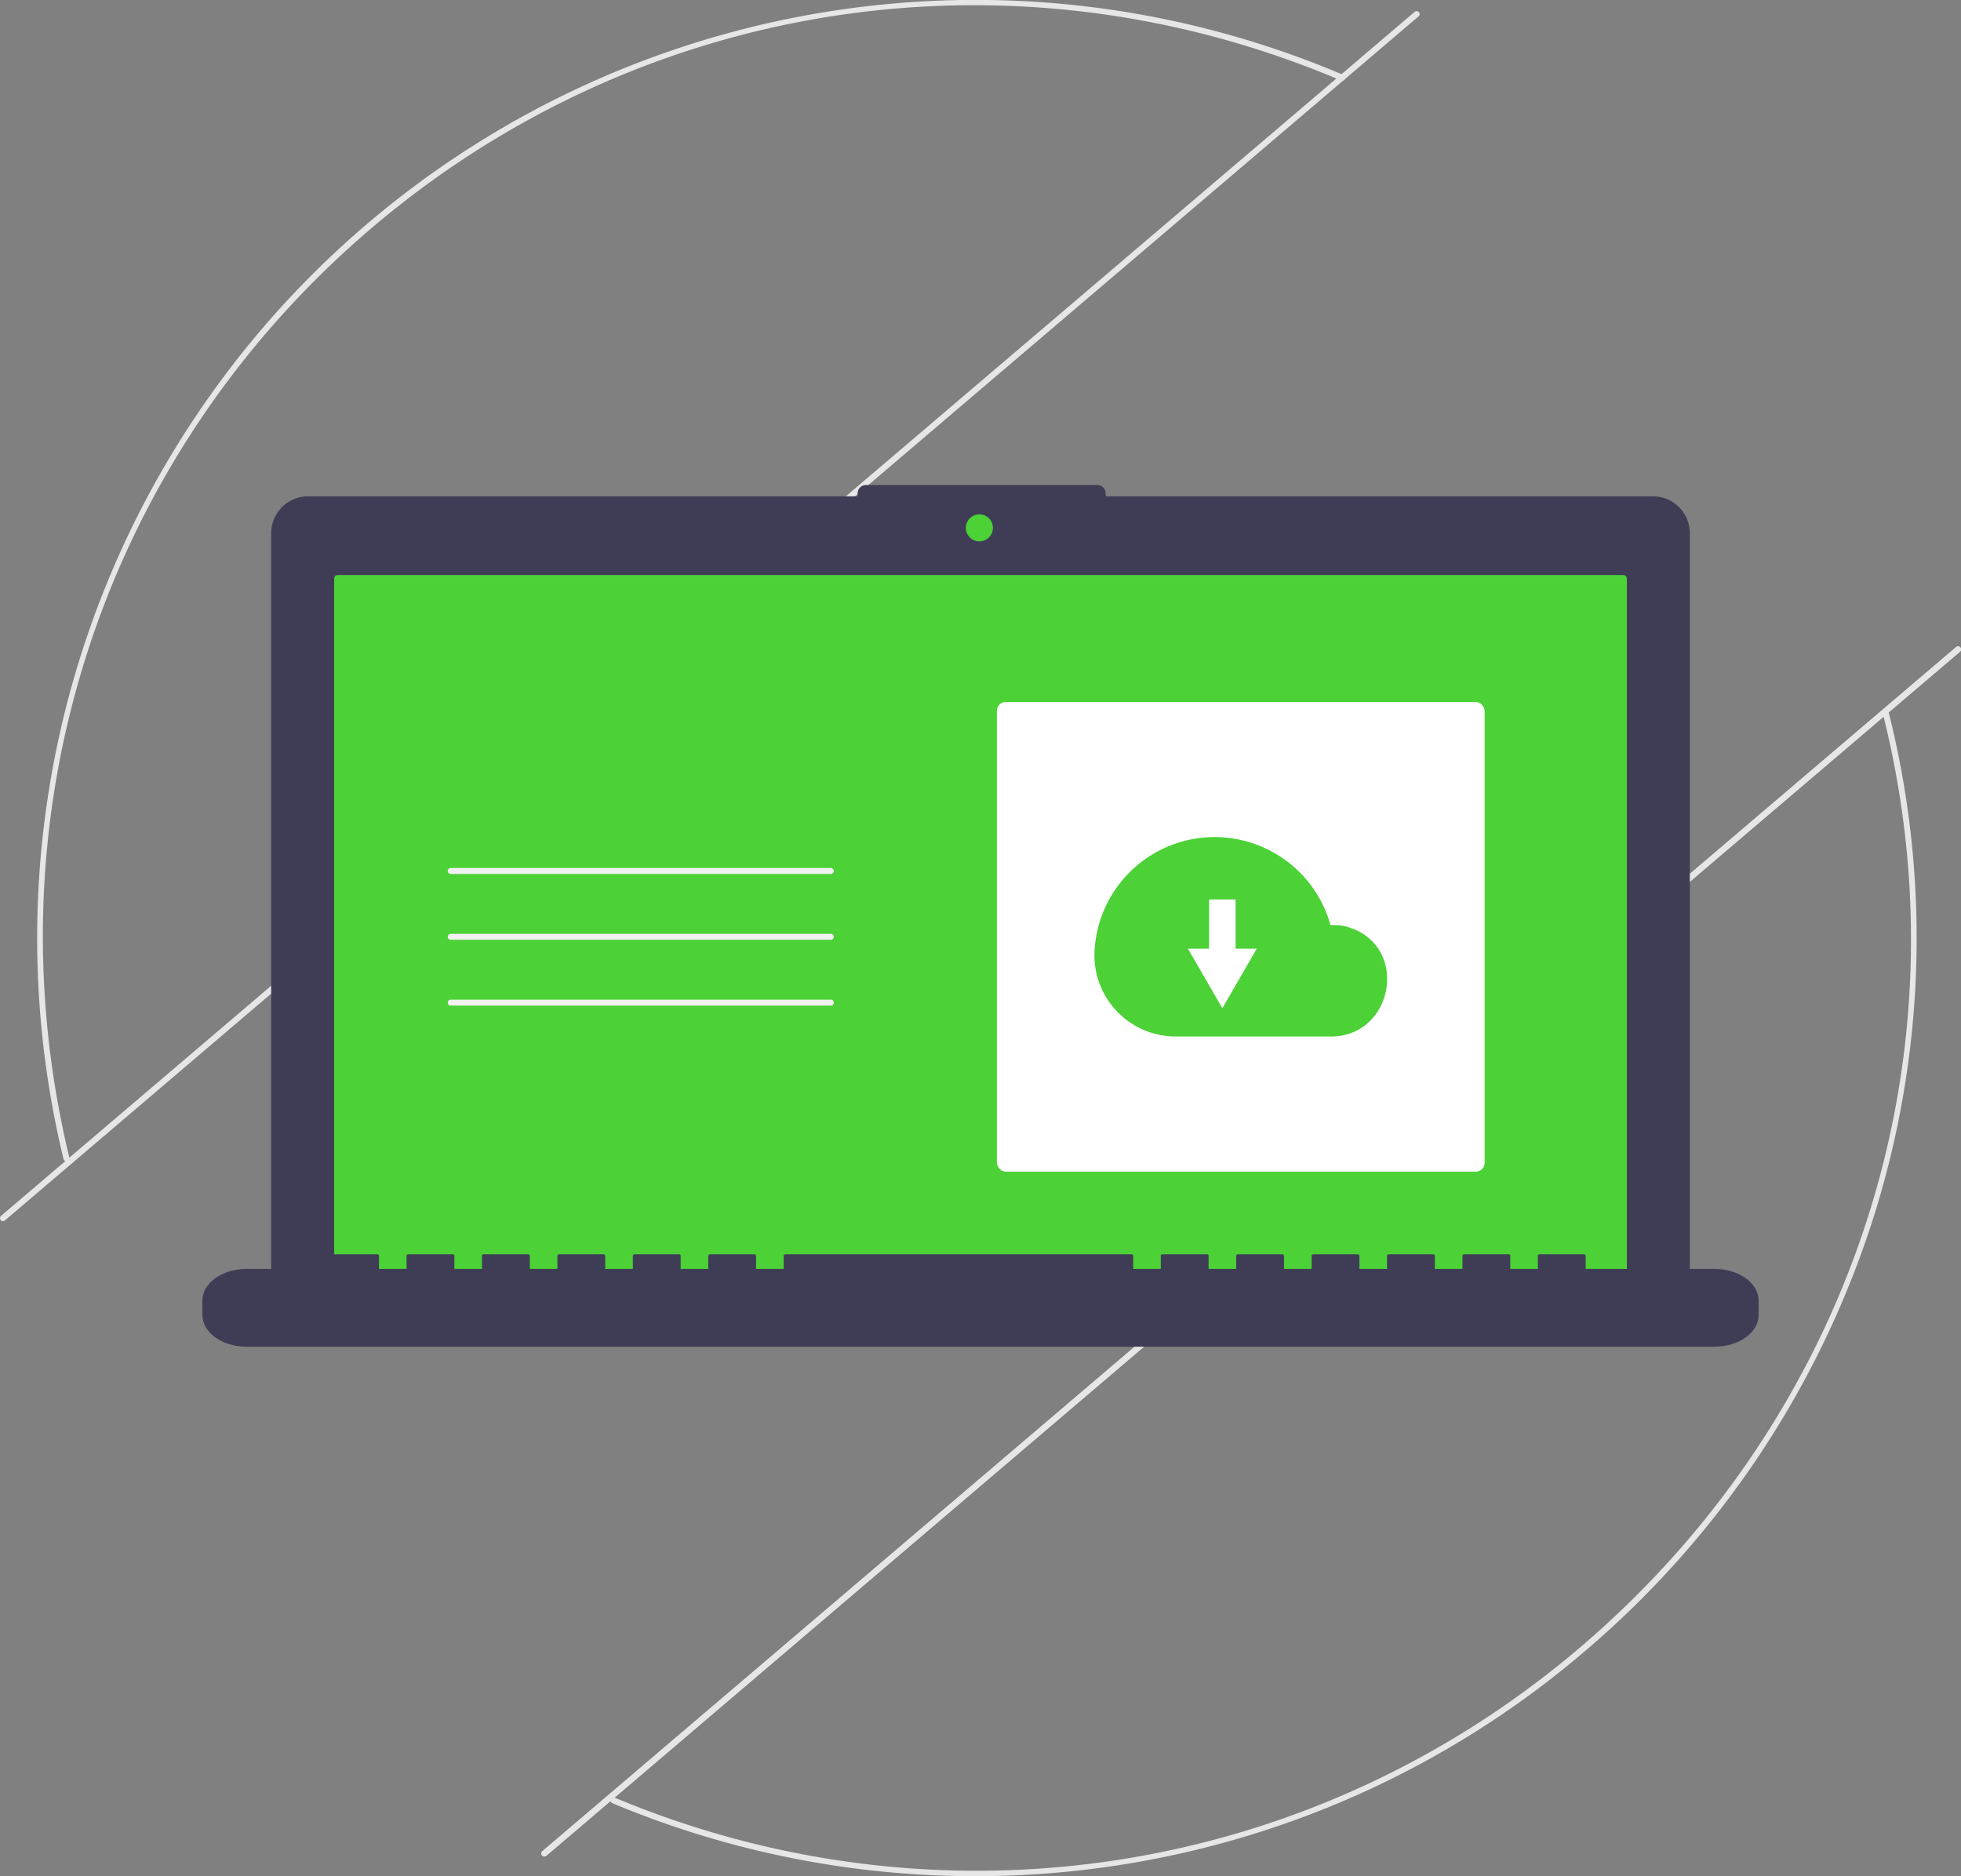 <svg id="adc953c4-1f1c-4de2-8e29-bb7913a5554f" data-name="Layer 1" xmlns="http://www.w3.org/2000/svg" width="733.862" height="702.195" viewBox="0 0 733.862 702.195"><rect x="0" y="0" width="733.862" height="702.195" fill="#808080" stroke="none"/><title>cloud_files</title><path d="M257.075,533.16a1.115,1.115,0,0,1-.236-.462,351.191,351.191,0,0,1,478.94-405.746,1.12,1.12,0,1,1-.876,2.061C612.325,76.891,473.233,98.133,371.906,184.449,271.197,270.239,227.94,403.478,259.017,532.171a1.12,1.12,0,0,1-1.942.989Z" transform="translate(-233.069 -98.903)" fill="#e6e6e6"/><path d="M461.796,773.486a1.12,1.12,0,0,1,1.285-1.76C585.198,822.868,723.62,801.343,824.331,715.552,926.612,628.423,970.046,494.49,937.685,366.02a1.12,1.12,0,0,1,2.172-.546,346.596,346.596,0,0,1-5.751,189.354A353.672,353.672,0,0,1,825.783,717.257a351.074,351.074,0,0,1-363.569,56.534A1.113,1.113,0,0,1,461.796,773.486Z" transform="translate(-233.069 -98.903)" fill="#e6e6e6"/><path d="M435.914,793.364a1.119,1.119,0,0,1,.126-1.579L965.085,341.113a1.12,1.12,0,1,1,1.452,1.705L437.493,793.49A1.119,1.119,0,0,1,435.914,793.364Z" transform="translate(-233.069 -98.903)" fill="#e6e6e6"/><path d="M233.336,555.557a1.12,1.12,0,0,1,.126-1.579L762.507,103.306a1.12,1.12,0,0,1,1.452,1.705L234.915,555.683A1.12,1.12,0,0,1,233.336,555.557Z" transform="translate(-233.069 -98.903)" fill="#e6e6e6"/><path d="M435.914,793.364a1.119,1.119,0,0,1,.126-1.579L965.085,341.113a1.12,1.12,0,1,1,1.452,1.705L437.493,793.49A1.119,1.119,0,0,1,435.914,793.364Z" transform="translate(-233.069 -98.903)" fill="#e6e6e6"/><path d="M851.601,284.654H646.844v-1.072a3.148,3.148,0,0,0-3.148-3.148H557.148a3.148,3.148,0,0,0-3.148,3.148v1.072H348.399A13.85,13.85,0,0,0,334.549,298.504V578.879a13.85,13.85,0,0,0,13.85,13.85H851.601a13.85,13.85,0,0,0,13.85-13.85V298.504A13.85,13.85,0,0,0,851.601,284.654Z" transform="translate(-233.069 -98.903)" fill="#3f3d56"/><path d="M359.414,314.131a1.298,1.298,0,0,0-1.296,1.296V581.369a1.297,1.297,0,0,0,1.296,1.296H840.586a1.297,1.297,0,0,0,1.296-1.296V315.427a1.297,1.297,0,0,0-1.296-1.296Z" transform="translate(-233.069 -98.903)" fill="#4cd137"/><circle cx="366.509" cy="197.568" r="5.064" fill="#4cd137"/><path d="M874.673,573.833H826.484v-4.976c0-.273-.308-.495-.688-.495H809.274c-.38,0-.688.222-.688.495v4.976h-10.326v-4.976c0-.273-.308-.495-.688-.495H781.05c-.38,0-.688.222-.688.495v4.976H770.035v-4.976c0-.273-.308-.495-.688-.495H752.825c-.38,0-.688.222-.688.495v4.976h-10.326v-4.976c0-.273-.308-.495-.688-.495H724.601c-.38,0-.688.222-.688.495v4.976H713.586v-4.976c0-.273-.308-.495-.688-.495H696.376c-.38,0-.688.222-.688.495v4.976h-10.326v-4.976c0-.273-.308-.495-.688-.495H668.152c-.38,0-.688.222-.688.495v4.976H657.137v-4.976c0-.273-.308-.495-.688-.495H527.029c-.38,0-.688.222-.688.495v4.976h-10.326v-4.976c0-.273-.308-.495-.688-.495H498.805c-.38,0-.688.222-.688.495v4.976H487.79v-4.976c0-.273-.308-.495-.688-.495H470.58c-.38,0-.688.222-.688.495v4.976h-10.326v-4.976c0-.273-.308-.495-.688-.495H442.356c-.38,0-.688.222-.688.495v4.976H431.341v-4.976c0-.273-.308-.495-.688-.495H414.131c-.38,0-.688.222-.688.495v4.976h-10.326v-4.976c0-.273-.308-.495-.688-.495H385.906c-.38,0-.688.222-.688.495v4.976H374.892v-4.976c0-.273-.308-.495-.688-.495H357.682c-.38,0-.688.222-.688.495v4.976H325.327c-9.125,0-16.522,5.317-16.522,11.877V591.08c0,6.559,7.397,11.877,16.522,11.877H874.673c9.125,0,16.522-5.317,16.522-11.877v-5.37C891.194,579.15,883.797,573.833,874.673,573.833Z" transform="translate(-233.069 -98.903)" fill="#3f3d56"/><path d="M543.978,426.017H401.754a1.12,1.12,0,1,1,0-2.24H543.978a1.12,1.12,0,1,1,0,2.24Z" transform="translate(-233.069 -98.903)" fill="#f2f2f2"/><path d="M543.978,450.654H401.754a1.12,1.12,0,1,1,0-2.24H543.978a1.12,1.12,0,1,1,0,2.24Z" transform="translate(-233.069 -98.903)" fill="#f2f2f2"/><path d="M543.978,475.291H401.754a1.12,1.12,0,1,1,0-2.24H543.978a1.12,1.12,0,1,1,0,2.24Z" transform="translate(-233.069 -98.903)" fill="#f2f2f2"/><rect x="373.062" y="262.722" width="182.539" height="175.82" rx="3.36" fill="#fff"/><path d="M642.683,454.674a45.006,45.006,0,0,1,88.303-9.489c.545-.02,1.09-.041,1.64-.041a17.667,17.667,0,0,1,5.515.938c22.387,7.351,16.492,40.775-7.071,40.775H673.16a30.442,30.442,0,0,1-30.509-31.519Q642.665,455.006,642.683,454.674Z" transform="translate(-233.069 -98.903)" fill="#4cd137"/><polygon points="462.397 355.07 462.397 336.649 452.478 336.649 452.478 355.07 444.559 355.07 450.998 366.224 457.438 377.377 463.877 366.224 470.316 355.07 462.397 355.07" fill="#fff"/></svg>
